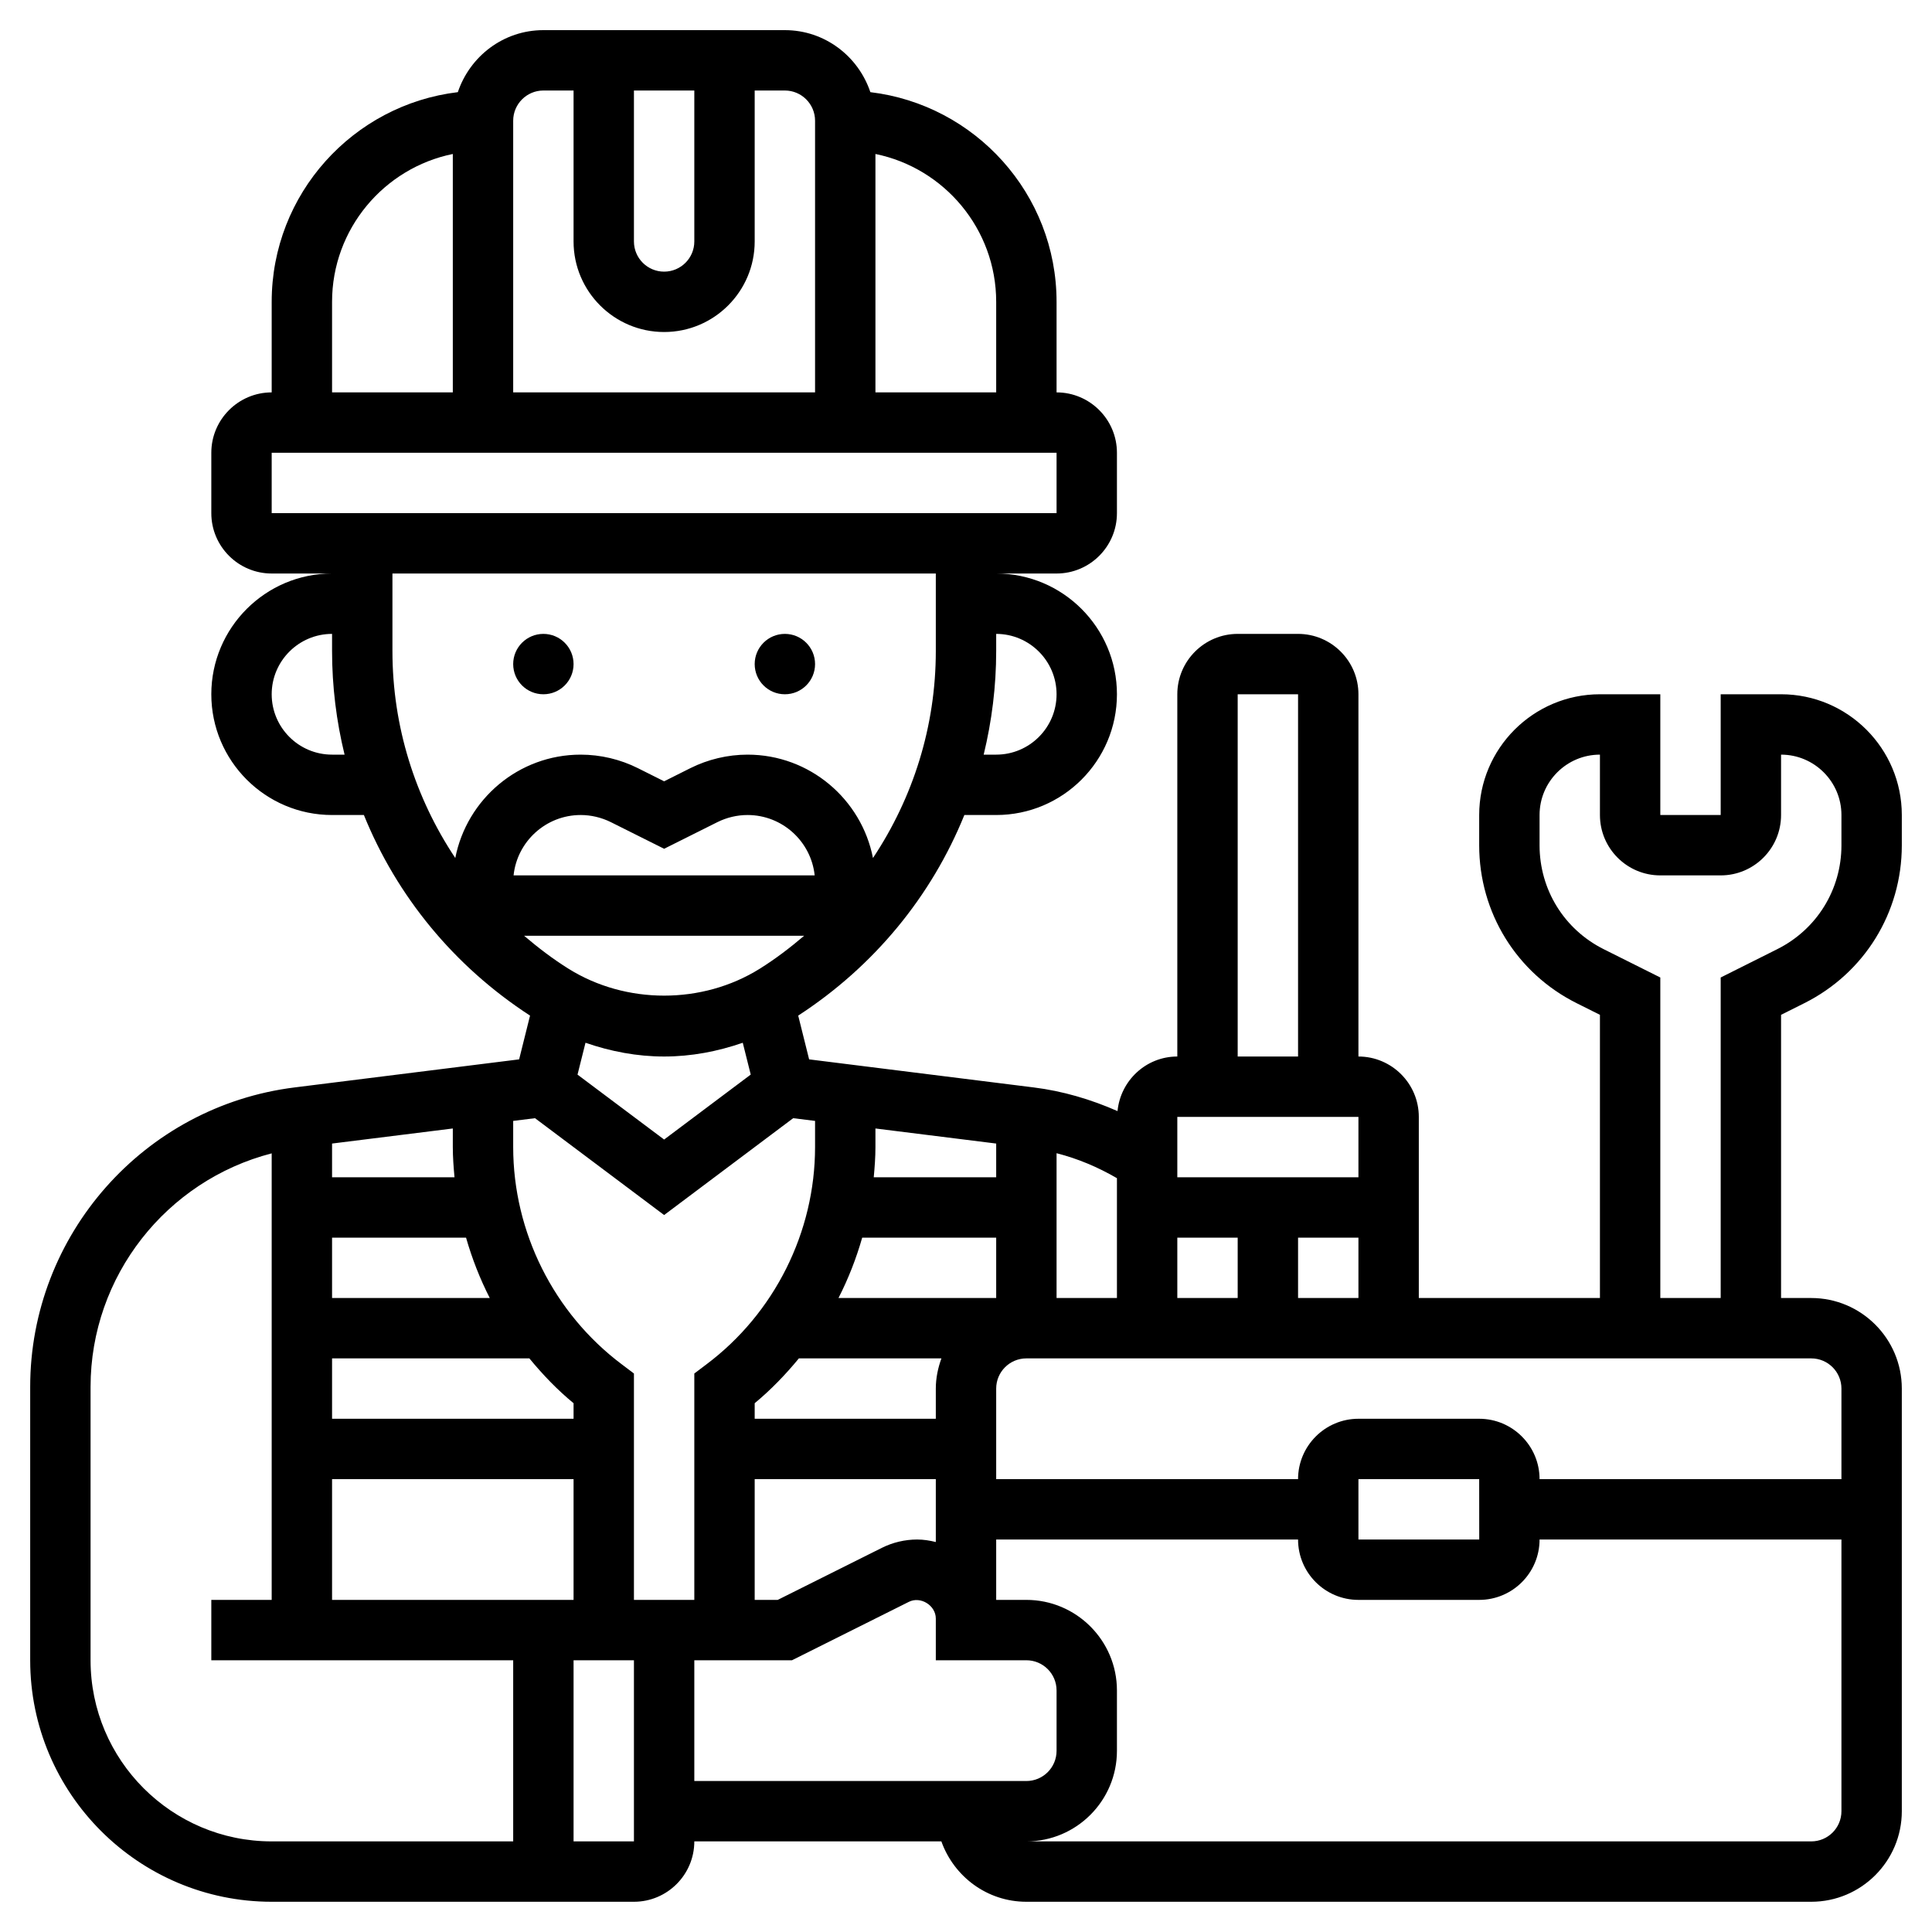 <svg width="40" height="40" viewBox="0 0 40 40" fill="none" xmlns="http://www.w3.org/2000/svg">
<g clip-path="url(#clip0_1_73)">
<path d="M37.354 20.771C38.6 20.148 39.375 18.894 39.375 17.501V16.874C39.375 15.496 38.254 14.374 36.875 14.374H35.625V16.874H34.375V14.374H33.125C31.746 14.374 30.625 15.496 30.625 16.874V17.501C30.625 18.894 31.399 20.148 32.645 20.771L33.125 21.011V26.874H29.375V23.124C29.375 22.435 28.814 21.874 28.125 21.874V14.374C28.125 13.685 27.564 13.124 26.875 13.124H25.625C24.936 13.124 24.375 13.685 24.375 14.374V21.874C23.727 21.874 23.199 22.372 23.137 23.004C22.585 22.761 22 22.588 21.401 22.514L16.752 21.933L16.526 21.027C18.101 20.003 19.286 18.553 19.966 16.874H20.625C22.004 16.874 23.125 15.753 23.125 14.374C23.125 12.996 22.004 11.874 20.625 11.874H21.875C22.564 11.874 23.125 11.314 23.125 10.624V9.374C23.125 8.685 22.564 8.124 21.875 8.124V6.249C21.875 4.013 20.187 2.167 18.02 1.908C17.771 1.165 17.076 0.624 16.25 0.624H11.25C10.424 0.624 9.729 1.165 9.479 1.908C7.312 2.167 5.625 4.013 5.625 6.249V8.124C4.936 8.124 4.375 8.685 4.375 9.374V10.624C4.375 11.314 4.936 11.874 5.625 11.874H6.875C5.496 11.874 4.375 12.996 4.375 14.374C4.375 15.753 5.496 16.874 6.875 16.874H7.534C8.214 18.553 9.399 20.004 10.974 21.027L10.748 21.933L6.1 22.514C2.979 22.903 0.625 25.569 0.625 28.715V34.374C0.625 37.131 2.868 39.374 5.625 39.374H13.125C13.814 39.374 14.375 38.814 14.375 38.124H19.49C19.749 38.85 20.436 39.374 21.25 39.374H37.5C38.534 39.374 39.375 38.533 39.375 37.499V28.749C39.375 27.716 38.534 26.874 37.5 26.874H36.875V21.011L37.354 20.771ZM26.875 26.874V25.624H28.125V26.874H26.875ZM11.875 29.374H6.875V28.124H10.96C11.236 28.459 11.537 28.774 11.875 29.052V29.374ZM6.875 26.874V25.624H9.649C9.773 26.057 9.936 26.475 10.14 26.874H6.875ZM9.41 24.374H6.875V23.676L9.375 23.364V23.749C9.375 23.959 9.391 24.167 9.41 24.374ZM6.875 30.624H11.875V33.124H6.875V30.624ZM15.625 30.624H19.375V31.926C19.25 31.895 19.122 31.874 18.989 31.874C18.736 31.874 18.482 31.934 18.257 32.047L16.102 33.124H15.625V30.624ZM19.375 28.749V29.374H15.625V29.052C15.962 28.773 16.264 28.459 16.54 28.124H19.491C19.42 28.321 19.375 28.529 19.375 28.749ZM20.625 24.374H18.09C18.109 24.167 18.125 23.959 18.125 23.749V23.364L20.625 23.676V24.374ZM17.851 25.624H20.625V26.874H17.36C17.564 26.475 17.727 26.057 17.851 25.624ZM21.875 23.876C22.315 23.988 22.731 24.164 23.125 24.393V26.874H21.875V23.876ZM24.375 25.624H25.625V26.874H24.375V25.624ZM25.625 14.374H26.875V21.874H25.625V14.374ZM28.125 23.124V24.374H24.375V23.124H28.125ZM12.122 21.589C12.644 21.77 13.191 21.874 13.75 21.874C14.309 21.874 14.856 21.77 15.378 21.589L15.543 22.248L13.75 23.593L11.957 22.249L12.122 21.589ZM16.649 19.374C16.36 19.62 16.057 19.852 15.729 20.057C14.541 20.799 12.959 20.799 11.771 20.057C11.443 19.852 11.14 19.62 10.851 19.374H16.649ZM10.633 18.124C10.707 17.422 11.302 16.874 12.023 16.874C12.239 16.874 12.455 16.926 12.648 17.022L13.75 17.573L14.852 17.022C15.046 16.925 15.262 16.874 15.477 16.874C16.198 16.874 16.793 17.422 16.867 18.124H10.633ZM21.875 14.374C21.875 15.064 21.314 15.624 20.625 15.624H20.366C20.534 14.932 20.625 14.213 20.625 13.478V13.124C21.314 13.124 21.875 13.685 21.875 14.374ZM20.625 6.249V8.124H18.125V3.188C19.549 3.478 20.625 4.741 20.625 6.249ZM13.125 1.874H14.375V4.999C14.375 5.344 14.095 5.624 13.75 5.624C13.405 5.624 13.125 5.344 13.125 4.999V1.874ZM11.25 1.874H11.875V4.999C11.875 6.033 12.716 6.874 13.75 6.874C14.784 6.874 15.625 6.033 15.625 4.999V1.874H16.25C16.595 1.874 16.875 2.155 16.875 2.499V8.124H10.625V2.499C10.625 2.155 10.905 1.874 11.25 1.874ZM6.875 6.249C6.875 4.741 7.95 3.478 9.375 3.188V8.124H6.875V6.249ZM5.625 10.624V9.374H21.875L21.875 10.624H5.625ZM6.875 15.624C6.186 15.624 5.625 15.064 5.625 14.374C5.625 13.685 6.186 13.124 6.875 13.124V13.478C6.875 14.213 6.965 14.932 7.134 15.624H6.875ZM8.125 13.478V11.874H19.375V13.478C19.375 15.04 18.904 16.516 18.074 17.764C17.836 16.547 16.764 15.624 15.477 15.624C15.069 15.624 14.659 15.721 14.293 15.904L13.75 16.176L13.207 15.904C12.841 15.721 12.432 15.624 12.022 15.624C10.736 15.624 9.664 16.547 9.426 17.764C8.595 16.516 8.125 15.04 8.125 13.478ZM11.077 23.151L13.75 25.156L16.422 23.151L16.875 23.207V23.749C16.875 25.51 16.034 27.192 14.624 28.249L14.375 28.437V33.124H13.125V28.437L12.876 28.249C11.466 27.192 10.625 25.51 10.625 23.749V23.207L11.077 23.151ZM1.875 34.374V28.715C1.875 26.416 3.449 24.441 5.625 23.879V33.124H4.375V34.374H10.625V38.124H5.625C3.557 38.124 1.875 36.443 1.875 34.374ZM11.875 38.124V34.374H13.125V38.124H11.875ZM14.375 34.374H16.397L18.816 33.165C19.058 33.042 19.375 33.237 19.375 33.511V34.374H21.25C21.595 34.374 21.875 34.654 21.875 34.999V36.249C21.875 36.594 21.595 36.874 21.25 36.874H14.375V34.374ZM37.5 38.124H21.25C22.284 38.124 23.125 37.283 23.125 36.249V34.999C23.125 33.966 22.284 33.124 21.25 33.124H20.625V31.874H26.875C26.875 32.564 27.436 33.124 28.125 33.124H30.625C31.314 33.124 31.875 32.564 31.875 31.874H38.125V37.499C38.125 37.844 37.845 38.124 37.5 38.124ZM28.125 31.874V30.624H30.625L30.626 31.874H28.125ZM38.125 28.749V30.624H31.875C31.875 29.935 31.314 29.374 30.625 29.374H28.125C27.436 29.374 26.875 29.935 26.875 30.624H20.625V28.749C20.625 28.404 20.905 28.124 21.25 28.124H37.5C37.845 28.124 38.125 28.404 38.125 28.749ZM34.375 26.874V20.238L33.205 19.653C32.384 19.243 31.875 18.418 31.875 17.501V16.874C31.875 16.185 32.435 15.624 33.125 15.624V16.874C33.125 17.564 33.685 18.124 34.375 18.124H35.625C36.314 18.124 36.875 17.564 36.875 16.874V15.624C37.564 15.624 38.125 16.185 38.125 16.874V17.501C38.125 18.418 37.615 19.242 36.795 19.652L35.625 20.238V26.874H34.375Z" fill="black"/>
<path d="M11.25 14.374C11.595 14.374 11.875 14.095 11.875 13.749C11.875 13.404 11.595 13.124 11.25 13.124C10.905 13.124 10.625 13.404 10.625 13.749C10.625 14.095 10.905 14.374 11.25 14.374Z" fill="black"/>
<path d="M16.25 14.374C16.595 14.374 16.875 14.095 16.875 13.749C16.875 13.404 16.595 13.124 16.25 13.124C15.905 13.124 15.625 13.404 15.625 13.749C15.625 14.095 15.905 14.374 16.25 14.374Z" fill="black"/>
</g>
<defs>
<clipPath id="clip0_1_73">
<rect width="40" height="40" fill="white"/>
</clipPath>
</defs>
</svg>
